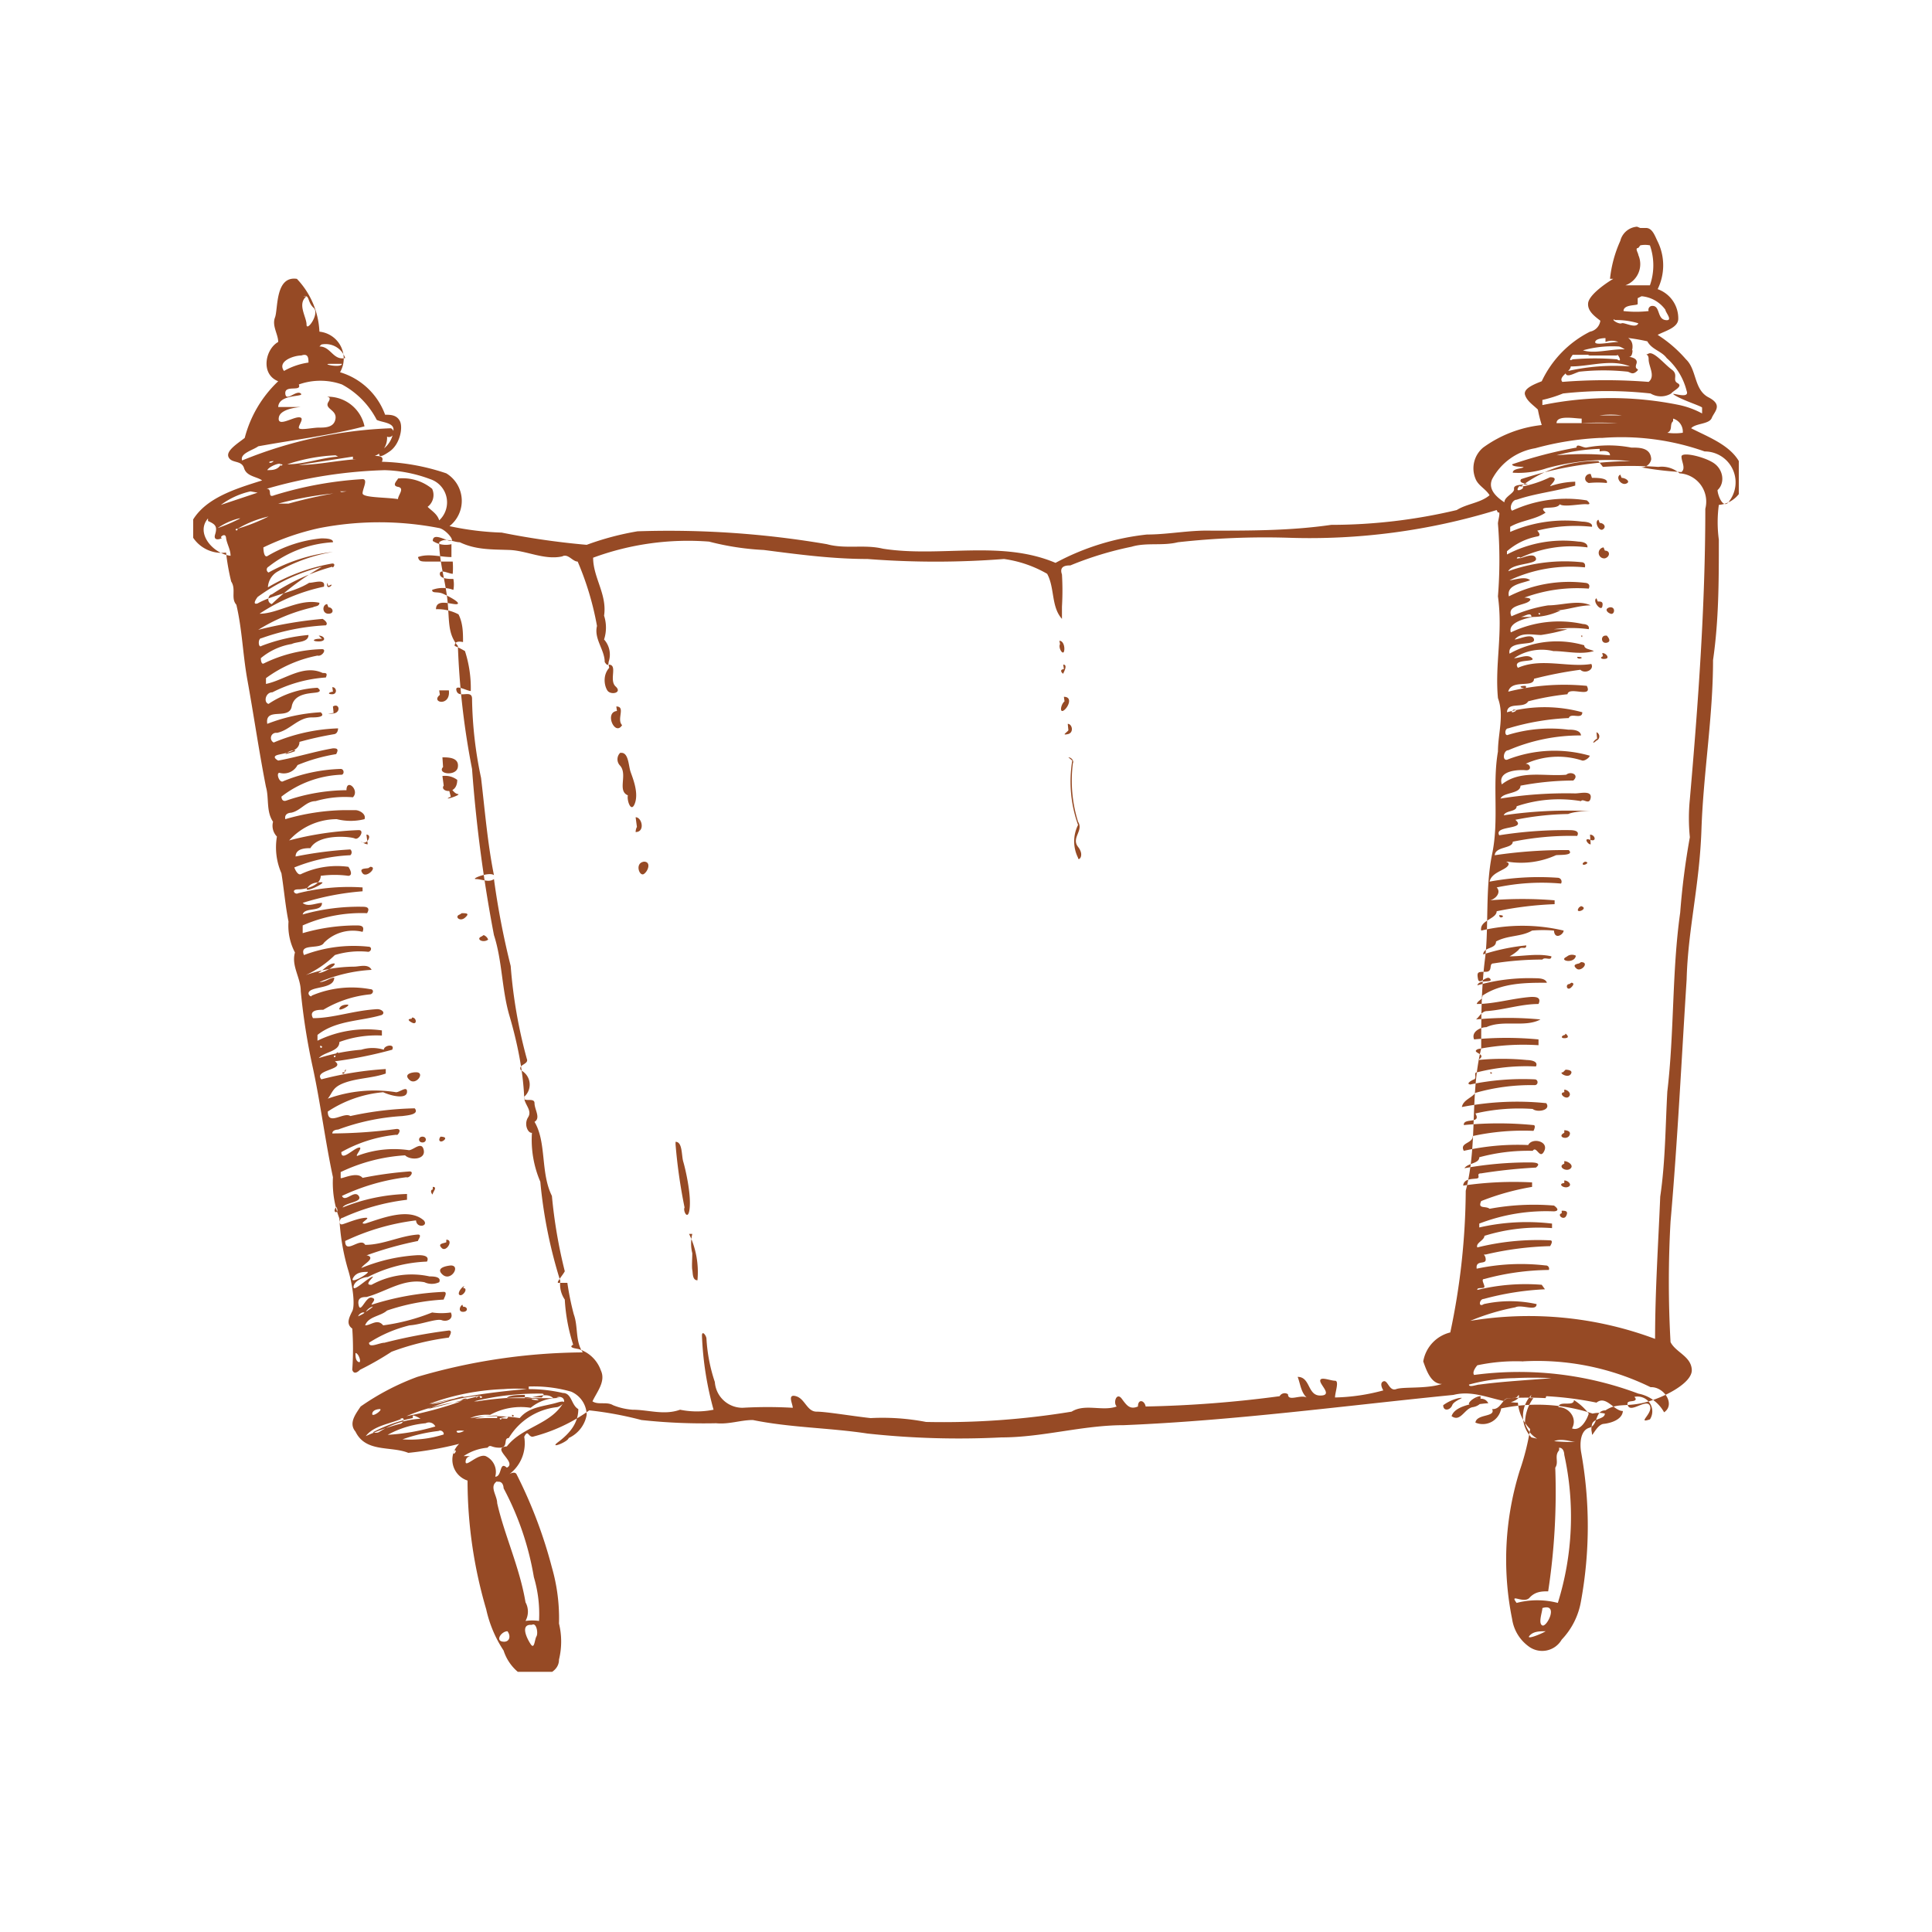 <svg id="Layer_1" data-name="Layer 1" xmlns="http://www.w3.org/2000/svg" xmlns:xlink="http://www.w3.org/1999/xlink" viewBox="0 0 30 30"><defs><style>.cls-1{fill:none;}.cls-2{clip-path:url(#clip-path);}.cls-3{clip-path:url(#clip-path-2);}.cls-4{fill:#fff;}.cls-5{clip-path:url(#clip-path-4);}.cls-6{fill:#964a25;}</style><clipPath id="clip-path" transform="translate(-150 -0.35)"><rect class="cls-1" x="150" y="0.35" width="30" height="30"/></clipPath><clipPath id="clip-path-2" transform="translate(-150 -0.35)"><rect class="cls-1" x="150" y="0.35" width="30" height="37.5"/></clipPath><clipPath id="clip-path-4" transform="translate(-150 -0.35)"><rect class="cls-1" x="153" y="3.81" width="24" height="22.5"/></clipPath></defs><g id="Language"><g class="cls-2"><g class="cls-3"><rect class="cls-4" width="30" height="30"/></g><g class="cls-2"><rect class="cls-4" width="30" height="30"/></g><g class="cls-5"><path class="cls-6" d="M174,25.68c-.09,0-.19,0-.25.07S173.94,25.72,174,25.68Zm-16.12,0c-.09,0-.19.14-.08.16s.14-.08.08-.16m.36-.1c-.16,0-.06.21,0,.3s.06-.07.09-.12,0-.22-.07-.18m.21-.15c0,.08,0,.18,0,.24s0-.17,0-.24m0,0c0,.05,0,0,0,0m15.48-.11c0,.06-.07.24,0,.27s.26-.35,0-.27m-15.48,0c0,.2,0,0,0,0m15-.57c0,.05,0,.15,0,.18s0-.16,0-.18m-15.75-1.4c-.13.08,0,.22,0,.34.11.49.35,1,.44,1.54a.3.3,0,0,1,0,.29.74.74,0,0,1,.21,0,2,2,0,0,0-.08-.68,4.51,4.51,0,0,0-.47-1.38s0-.12-.1-.1m-.66-.49c-.06.12.06,0,0,0m17.15,0c-.08.09,0,.18-.06.27a10.26,10.26,0,0,1-.11,1.92c-.09,0-.2,0-.29.1s-.32-.08-.2.08a1.27,1.27,0,0,1,.64,0,4.49,4.49,0,0,0,.1-2.3s0-.11-.08-.11m-17-.26a.28.28,0,0,0-.12,0c0,.09.25-.08.12,0m-.4,0a2.54,2.54,0,0,0-.56.13,1.69,1.69,0,0,0,.62-.07c.05,0,0-.09-.06-.06m-.2-.12a1.5,1.5,0,0,0-.59.18,3.29,3.29,0,0,0,.74-.13.11.11,0,0,0-.15-.05m1,0c-.05,0-.13,0-.16,0s.2,0,.3,0-.1,0-.14,0m.15-.08c0,.05.06,0,0,0m-1.35,0a2.29,2.29,0,0,0-.62.22.13.13,0,0,0,.09,0,1.35,1.35,0,0,1,.65-.21s-.08-.05-.12-.05m2,0s.06,0,0,0m-.69,0a1.34,1.34,0,0,0-.35.05,2.83,2.83,0,0,1,.5,0c.08-.07-.11,0-.15,0m-1.48,0c-.19.08-.44.11-.56.27a3.35,3.35,0,0,1,.53-.19c.05,0,.1-.12,0-.08m.6,0c.07,0,.11,0,0,0m1.14-.06c0,.06.06,0,0,0m-.81,0c-.07,0,.08,0,0,0m-1.24-.09s-.11,0-.12.07.17-.06.12-.07m.06-.05c-.08,0,.05,0,0,0m.35.16a5.9,5.9,0,0,0,.85-.23,3.33,3.33,0,0,0-.85.23m18.13-.25c0,.11-.23,0-.24.11.16,0,.3.17.21.33.13.05.23-.13.26-.23a.91.91,0,0,0-.23-.21m-17.28,0c.14,0,.09-.05,0,0m16.42-.08c-.05.1-.16,0-.23.09s.29,0,.23-.09m.2,0a.48.48,0,0,0,0,.66,2.67,2.67,0,0,0,.68.07s.06,0,0,0-.23-.07-.35,0a.4.4,0,0,1-.43-.3.67.67,0,0,1,.13-.38h-.05m-15.06,0a.66.66,0,0,0-.46.15,1,1,0,0,0-.63.11.65.65,0,0,0-.31.05,2.49,2.49,0,0,1,.77,0c.15-.18.38-.18.58-.24s.06.06,0,.07a1,1,0,0,0-.75.48c-.09,0,0,.15-.14.15s-.14-.06-.19,0a.78.78,0,0,0-.37.13s.08,0,.1,0-.07,0-.07.09.19-.13.31-.09a.27.27,0,0,1,.15.32c.11,0,.06-.25.18-.14.17-.08-.26-.31,0-.33.24-.31.7-.34.89-.7,0-.07-.08-.08-.12-.06m-1.47,0-.49.1c-.1,0,0,0,0,0,.18,0,.35-.09.53-.12s0,0,0,0m-.59,0s-.08,0-.11,0,.18,0,.11,0m.77,0c0,.05.05,0,0,0m.06,0c0,.06.08,0,0,0m.24,0s.1,0,0,0m15.3,0c-.06,0-.16.06-.18.11s.21,0,.3,0a.12.12,0,0,0-.12-.07m-15,0s-.22,0-.11,0,.22,0,.11,0m.33,0c-.21,0,.16.05,0,0m-2,0s.06,0,0,0m1.48,0s.07,0,0,0m17.6,0c0,.07-.17,0-.12.11s.29-.12.34,0-.21.28,0,.21a.23.23,0,0,0-.24-.35m-18.74.19.83-.21a2.53,2.53,0,0,0-.83.21m1.51-.22c-.08,0-.25,0-.28.05h.72c-.1-.1-.3,0-.44,0m14.5,0a.66.66,0,0,0-.24.11c0,.1.11.08.14,0s.24-.13.1-.11m.29,0s.06.05,0,.07-.35.05-.4.21c.14.1.2-.12.33-.14s.22-.15,0-.14m1.13,0a5.27,5.27,0,0,0-.56,0c-.12,0-.13.18-.27.17.06.13-.24.07-.26.21a.29.29,0,0,0,.4-.22,2.74,2.74,0,0,1,1.42.08.41.41,0,0,1,.19,0c0,.09-.18.07-.2.17s0,.1,0,.15.08-.15.18-.16.29-.06.3-.2c-.14,0-.26-.25-.41-.13a5.2,5.2,0,0,0-.78-.1m-16.6.08a5.15,5.15,0,0,1,1-.06s.07-.06,0-.06a4.13,4.13,0,0,0-1.05.12m.46-.19a3.74,3.74,0,0,0-1.16.23,10.92,10.92,0,0,1,1.52-.23,2.16,2.16,0,0,0-.36,0m.39,0s0,0,0,0a2.33,2.33,0,0,1,.53.06c.14,0,.13.19.24.25,0,.23-.15.39-.31.51s.15,0,.16-.06a.49.49,0,0,0,.28-.36.4.4,0,0,0-.24-.36,2.1,2.1,0,0,0-.66-.08m15.3-.13a2.75,2.75,0,0,0-.7.1c0,.05.12,0,.16,0,.37-.05.77-.07,1.12-.1a5.62,5.62,0,0,0-.58,0m.15-.26a2.88,2.88,0,0,0-.72.06s-.09.1-.05.15a5.27,5.27,0,0,1,2.55.29.58.58,0,0,1,.4.29c.18-.12,0-.4-.21-.39a4,4,0,0,0-2-.4m-18.11-.13c0,.05,0,.12.05.14s0-.14-.05-.14m.11-.63a.11.11,0,0,0-.07.06s.16-.07.07-.06m.15-.09a.2.2,0,0,0-.1.08s.14-.09.1-.08m-.07-.54c-.07,0-.18,0-.23.1s.26-.08.23-.1m-.42-.35s0,.09,0,.13,0-.13,0-.13m-.07-.66c-.08.11.07.11,0,0M173.14,17c0,.05.06,0,0,0m-17.79,0c-.08,0,0,.05,0,0s.05-.06,0,0m-.14-.26c-.06,0,0,.06,0,0s.09-.07,0,0m-.24-.15c0,.07.07,0,0,0m.41-.64s-.09,0-.11.06.22-.07.11-.06m18.22-.57c-.1,0-.07,0,0,0s.09,0,0,0m-18.41-.07c-.09,0-.16.1-.25.15.09,0,.3-.13.25-.15m18.09-.75c0,.08.13,0,0,0M155,14.05c-.07,0-.17,0-.23.09s.29-.08.23-.09M154.57,12a.22.22,0,0,0-.14.06s.21-.05.14-.06m19.1-.05s.06,0,0,0m-.17-.58c-.1.09.13,0,0,0m.19-.37c-.2,0,.05.08,0,0m.8-.45c0,.06.16,0,0,0m-.6-.68c0,.05.06,0,0,0M173.57,9c-.07.05.11,0,0,0m-19.86-.6a1,1,0,0,0-.33.15,2.63,2.63,0,0,0,.35-.15h0m-.5,0c-.2.23.08.55.35.58,0-.1-.06-.19-.07-.28s-.11,0-.07,0-.14.08-.1-.05,0-.16-.11-.21m.46.12c-.07,0,0,.06,0,0a3,3,0,0,0,.48-.19,1.66,1.66,0,0,0-.48.19m19.55-.29A9.89,9.89,0,0,1,170,8.7a12.17,12.17,0,0,0-1.71.07c-.24.06-.49,0-.72.07a5.21,5.21,0,0,0-.95.29c-.05,0-.18,0-.13.14a4.19,4.19,0,0,1,0,.5c0,.06,0,.16,0,.19-.17-.19-.11-.48-.23-.7a1.84,1.84,0,0,0-.67-.23,13.68,13.68,0,0,1-2.12,0c-.54,0-1.07-.07-1.61-.14a4.17,4.17,0,0,1-.85-.13,4.26,4.26,0,0,0-1.8.25c0,.31.22.57.17.9a.6.6,0,0,1,0,.37.35.35,0,0,1,.07.35c0,.1-.06,0-.06,0,0-.19-.17-.36-.12-.56a4.59,4.59,0,0,0-.3-1c-.08,0-.15-.13-.24-.08-.28.06-.55-.09-.82-.1s-.52,0-.77-.12c-.1,0-.22-.08-.32,0,0,.31.1.61.13.92s0,.5.16.69a12.14,12.14,0,0,0,.22,1.91,22.49,22.49,0,0,0,.34,2.58c.13.4.12.84.24,1.25s.21.84.23,1.27c0,.11.13.2.06.31s0,.25.06.24a1.65,1.65,0,0,0,.13.76,7.38,7.38,0,0,0,.31,1.54.42.42,0,0,0,.07.29,2.79,2.79,0,0,0,.13.7c-.09.05.06.06.09.07a.53.53,0,0,1,.34.33c.08.17-.06.33-.13.48.09.06.22,0,.32.06a1,1,0,0,0,.3.07c.25,0,.49.09.74,0a1.3,1.3,0,0,0,.52,0,5,5,0,0,1-.18-1.15c0-.09.07,0,.07.05a2.56,2.56,0,0,0,.13.67.43.43,0,0,0,.43.4,6.81,6.81,0,0,1,.78,0c0-.06-.09-.22.05-.18s.17.24.32.24.56.07.84.1a3.56,3.56,0,0,1,.86.06,12.28,12.28,0,0,0,2.26-.16c.21-.13.48,0,.7-.08-.06-.06,0-.23.08-.12s.13.17.25.12c0-.12.1-.1.12,0a18.2,18.2,0,0,0,2.08-.16A.09.09,0,0,1,170,22c0,.12.19,0,.29.05-.09-.08-.1-.22-.14-.32.2,0,.15.29.35.29s0-.16,0-.23.16,0,.23,0,0,.18,0,.26a3.09,3.09,0,0,0,.75-.11s-.07-.11,0-.14.09.16.2.12.47,0,.71-.08c-.17,0-.24-.21-.29-.35a.56.56,0,0,1,.42-.45,10.82,10.82,0,0,0,.24-2.2c.19-.73.06-1.48.24-2.21,0-.47,0-.93.06-1.4s0-1.09.11-1.62,0-1.07.09-1.59c0-.28.1-.56,0-.83-.05-.53.08-1,0-1.58a7.11,7.11,0,0,0,0-1.13c0-.05.05-.2,0-.17M155.32,8a5.37,5.37,0,0,0-1,.17s.11,0,.16,0a7.21,7.21,0,0,1,.9-.19s-.08,0-.1,0m-1.39,0a1.21,1.21,0,0,0-.46.21L154,8c.05,0,0,0,0,0m19.59-.1c-.11.14.18,0,0,0M156,7.65a7.29,7.29,0,0,0-1.86.29c.1,0,0,.15.12.1a5.8,5.8,0,0,1,1.37-.25c.09,0,0,.15,0,.22s.36.06.55.09c0-.06.11-.17,0-.19s0-.11,0-.13a.72.72,0,0,1,.53.16.23.23,0,0,1-.07.28c.06.06.15.11.18.21a.38.38,0,0,0-.14-.64,2.17,2.17,0,0,0-.75-.14m-1.78,0c.07,0,.15,0,.2-.07s-.16,0-.2.07m.2-.07c.08,0,0-.05,0,0m-.1-.07c-.12,0-.06.06,0,0s.13,0,.15,0a.25.25,0,0,0-.15,0m20.57,0a1.92,1.92,0,0,0-1.21.4,1.77,1.77,0,0,0,.46-.15c.16,0,0,.12,0,.14a1.28,1.28,0,0,1,.39-.07,0,0,0,0,1,0,.06c-.3.09-.62.12-.91.22-.07,0-.12.13-.07.17a2,2,0,0,1,1.16-.16s.09.07,0,.06-.36.05-.42,0c-.05.1-.37,0-.22.13-.16.11-.38.12-.55.22,0,0,0,.08,0,.08a2.13,2.13,0,0,1,1.12-.16s.17,0,.15.08a2.41,2.41,0,0,0-.85.06s.08.08,0,.09a1,1,0,0,0-.47.23s0,.07,0,.05a1.87,1.87,0,0,1,1.11-.2s.15,0,.14.09a1.85,1.85,0,0,0-1.06.17c.05,0,.23-.1.26,0s-.37.07-.43.2a2.58,2.58,0,0,1,1.14-.14s.07,0,.05.08a2.24,2.24,0,0,0-1.17.2c.07,0,.24-.07.32,0-.13.05-.37.07-.33.25a2.06,2.06,0,0,1,1.18-.21s.1,0,.06.09a2.36,2.36,0,0,0-1,.14s.15,0,.07.06-.35.06-.27.23a2.21,2.21,0,0,1,.57-.17c.21,0,.47-.09.66,0-.18,0-.36.07-.54.08,0,0,.11,0,.07,0a1,1,0,0,1-.45.1c0-.09-.12,0-.17,0s.13,0,.18,0-.39.05-.33.24a1.73,1.73,0,0,1,1.12-.13s.11,0,.09.08a2,2,0,0,0-.54,0s.19,0,.21,0a3,3,0,0,1-.41.09c-.13,0-.31-.05-.41.07.06,0,.28-.11.3,0s-.42,0-.38.22a1.51,1.51,0,0,1,1.16-.13c0,.06.09.06.15.09-.21.06-.43,0-.63,0a.77.77,0,0,0-.61.11c.09,0,.21-.07.28,0s-.32,0-.22.15c.36-.16.78,0,1.14-.06.05.09-.1.16-.17.09a6.1,6.1,0,0,0-.72.14c0,.15-.35,0-.4.2a3.58,3.58,0,0,1,1.22-.09c.1.2-.28,0-.3.13a4.1,4.1,0,0,0-.61.11c-.07.12-.32,0-.33.17a2.21,2.21,0,0,1,1.17,0c0,.12-.18,0-.21.09a3.78,3.78,0,0,0-.94.16c-.06,0-.06.13,0,.1a2.24,2.24,0,0,1,.93-.08c.06,0,.19,0,.2.09a2.82,2.82,0,0,0-1.13.23c-.08,0-.1.19,0,.14a2,2,0,0,1,1.25-.06c.05,0-.05.09-.1.08a1.21,1.21,0,0,0-.88.05c.08,0,.1.11,0,.1s-.44,0-.37.22c.29-.23.66-.12,1-.15.07-.06.21,0,.11.09a4.47,4.47,0,0,0-.82.08c0,.13-.27.1-.31.2a6.4,6.4,0,0,1,1.16-.08c.08,0,.26-.05.24.07s-.12,0-.15.05a2.05,2.05,0,0,0-1,.08c0,.09-.17.06-.2.14a6.73,6.73,0,0,1,1.19-.07c.06,0,.16,0,.18,0s-.25,0-.37.05a4.48,4.48,0,0,0-.82.09c.19.16-.34.08-.25.24a6.54,6.54,0,0,1,1.08-.08c.05,0,.18,0,.13.09a4.49,4.49,0,0,0-1,.09c0,.11-.27.07-.28.21a7.41,7.41,0,0,1,1.15-.08c.09.09-.15.07-.2.08a1.31,1.31,0,0,1-.75.1c-.07,0,.06,0,0,.07s-.25.1-.28.24a4.2,4.2,0,0,1,1.06-.06.06.06,0,0,1,.05.09,3.38,3.38,0,0,0-1,.06c.07.07,0,.17-.1.2a6.09,6.09,0,0,1,1,0s0,0,0,.06a5.4,5.4,0,0,0-.9.11c0,.12-.27.14-.24.3a2.78,2.78,0,0,1,1.28,0c0,.06-.14.15-.15,0a1.93,1.93,0,0,0-.34,0c-.17.1-.38.07-.56.17,0,.12-.19.08-.2.2s0,0,0,0a3.2,3.2,0,0,1,.67-.14c0,.08-.08,0-.12.07a.61.61,0,0,1-.14.1c.21,0,.44-.05.65,0,0,.08-.1,0-.14.05a4.87,4.87,0,0,0-.76.06c-.08,0,0,.13-.12.13s-.14,0-.12.11.14-.07.19,0-.17,0-.2.1a2.94,2.94,0,0,1,.89-.11c.06,0,.17,0,.19.07-.33,0-.7,0-1,.2,0,.07-.07.07-.09.13.28,0,.56-.09.85-.11.06,0,.16,0,.11.11-.27,0-.53.09-.8.11-.08,0-.12.09-.17.13a5.24,5.24,0,0,1,1,0c-.24.13-.58,0-.84.12-.09,0-.24.07-.19.19a5.23,5.23,0,0,1,1,0s0,.07,0,.09a3.69,3.69,0,0,0-.94.06c-.13.06.17.07,0,.17a3.87,3.87,0,0,1,.76,0s.19,0,.14.1a3.1,3.1,0,0,0-.91.09c-.07,0,0,.09-.05.11s-.13.07-.06.08a4,4,0,0,1,1-.08c.06,0,.06.09,0,.09a3.14,3.14,0,0,0-.92.12c-.06.08-.19.11-.21.22a4.45,4.45,0,0,1,1.31-.06c.08.11-.14.15-.21.09a3,3,0,0,0-.89.07c.1.17-.19.06-.18.18a5.58,5.58,0,0,1,1.08,0c.05,0,0,.1,0,.09a3.7,3.7,0,0,0-.94.08c0,.12-.21.1-.14.23a3.78,3.78,0,0,1,1-.09c.06-.12.32-.06.25.09s-.12-.09-.18,0a2.9,2.9,0,0,0-.83.1c0,.1-.18.09-.23.17a5.63,5.63,0,0,1,1-.09c.07,0,.21,0,.11.08a8.17,8.17,0,0,0-.85.09c-.09,0,0,.07-.07.08s-.2,0-.21.11a5.45,5.45,0,0,1,1.07-.05s0,0,0,.07A3.9,3.9,0,0,0,173,19c-.06.13.07.07.13.12a3.77,3.77,0,0,1,1-.05s.12.08,0,.09a2.89,2.89,0,0,0-1.16.19s0,.06,0,.06a3.3,3.3,0,0,1,1.13-.06s0,.07,0,.07a2.83,2.83,0,0,0-1.05.12c0,.07-.14.11-.11.18a3.88,3.88,0,0,1,1.13-.11c.06,0,0,.09,0,.09a4.9,4.9,0,0,0-1,.13c-.06,0,0,0,0,.08s-.16,0-.14.14A3.31,3.31,0,0,1,174,20a.05.05,0,0,1,.05.07,3.92,3.92,0,0,0-1,.14c-.06,0,0,.08,0,.12s-.12,0-.11.05a3.16,3.16,0,0,1,1-.08s0,0,.05.07a4.37,4.37,0,0,0-.95.15c-.07,0-.09.14,0,.08a1.89,1.89,0,0,1,.82,0c0,.12-.23,0-.33.05a3.52,3.52,0,0,0-.7.21,5.6,5.6,0,0,1,2.87.28c0-.74.05-1.48.08-2.21.08-.54.08-1.09.11-1.63.11-.93.07-1.86.2-2.78a11.33,11.33,0,0,1,.15-1.17,2.94,2.94,0,0,1,0-.59c.13-1.5.24-3,.24-4.51a.44.44,0,0,0-.4-.55.42.42,0,0,0-.33-.1,6.26,6.26,0,0,0-.86,0m-19.41-.16-.84.13c.28,0,.6-.07.9-.09a0,0,0,0,0-.06,0m-.27-.06a2.69,2.69,0,0,0-.75.14c.26,0,.52-.1.79-.12,0,0,0,0,0,0m.39-.12c-.24,0,.19,0,0,0m19.2,0a2.85,2.85,0,0,0-.67.1,4.62,4.62,0,0,1,.83,0c0-.08-.11-.07-.16-.06m0-.21a4.59,4.59,0,0,0-1,.16.93.93,0,0,0-.67.48c-.07.16.07.28.19.36,0-.09.16-.14.15-.21s.13-.06.2-.07-.15,0-.09-.08a5.6,5.6,0,0,1,1.7-.28,3.57,3.57,0,0,0-1.3.11,1.36,1.36,0,0,1-.53.07c0-.06.11-.06.16-.08s-.17,0-.17-.05a6.67,6.67,0,0,1,1-.26c0-.07.09,0,.15,0a1.83,1.83,0,0,1,.7,0c.13,0,.3,0,.31.18a.15.15,0,0,1-.19.12,5,5,0,0,0,.66.08c.07-.06,0-.16,0-.24s.35,0,.5.1.18.31.06.42c0,.07.09.33.19.16a.48.48,0,0,0-.39-.76,3.88,3.88,0,0,0-1.59-.21m-.34-.19c-.08,0-.53,0-.23,0l.35,0s-.1,0-.12,0m1.44-.07c-.06.05,0,.14-.09.18a.86.86,0,0,0,.24,0,.21.21,0,0,0-.15-.22m-1.42,0c-.1,0-.39-.06-.39.07.31,0,.65,0,.94,0a5,5,0,0,0-.55,0m.28-.12c-.25,0-.5,0-.75,0l1.09,0a1.27,1.27,0,0,0-.34,0M155.12,6c-.14,0,.18.07.19,0h-.19m19.54-.14h-.24s-.09.12,0,.07a4,4,0,0,1,.69,0c.1.07,0-.11,0-.06h-.43m-20,0c-.12,0-.38.09-.27.24a1.07,1.07,0,0,1,.38-.13c0-.06,0-.15-.11-.11m.28-.14s0,0,0,0c.18,0,.21.22.4.18a.32.32,0,0,0-.37-.21m19.94-.1s-.15,0-.16.06.25,0,.36,0a.27.27,0,0,0-.2,0m.11-.11s-.09,0,0,0,.31,0,.31.18-.14,0-.22,0a1.69,1.69,0,0,0-.55.06c.22.07.53-.06.77,0,0,0,0,.1-.05.1s.15,0,.11.11.07.06,0,.12-.1,0-.15,0a3.47,3.47,0,0,0-.72,0c-.06,0-.24.13-.23,0a3.23,3.23,0,0,1,1-.08c-.29-.12-.62,0-.92,0,0,.08-.2.16-.13.24a8.56,8.56,0,0,1,1.34,0c.11-.09,0-.24,0-.35s-.08-.05,0-.09.25.17.36.25,0,.16.09.21-.06.11-.1.16a.31.31,0,0,1-.32,0,6.19,6.19,0,0,0-1.36,0,2,2,0,0,1-.32.1s0,.07,0,.08a5.28,5.28,0,0,1,2.13,0,1.33,1.33,0,0,1,.35.13s0-.07,0-.09-.29-.11-.42-.19.24.08.18-.07a1,1,0,0,0-.31-.51c-.08-.11-.23-.13-.3-.26a3,3,0,0,0-.51-.07m0-.27c-.06,0,.07.08.11.06s.22.09.26,0a1.18,1.18,0,0,0-.37-.05m.36-.34s0,.06,0,.09-.22,0-.22.11a1.71,1.71,0,0,0,.39,0,.06.06,0,0,1,.06-.08c.12,0,.07.2.2.22s0-.12,0-.16a.51.51,0,0,0-.37-.21m-20.73,0c-.15.12,0,.32,0,.44s.21-.17.11-.26-.06-.21-.16-.18m20.73-.75c-.06,0,0,.08,0,.11a.35.35,0,0,1-.2.47c.12,0,.25,0,.38,0a.94.94,0,0,0,0-.62.38.38,0,0,0-.15,0m0-.27h.09c.1,0,.14.13.18.21a.84.84,0,0,1,0,.74.48.48,0,0,1,.32.46c0,.14-.21.19-.32.25a2,2,0,0,1,.44.38c.17.16.12.47.35.59s.09.22.05.32-.25.08-.32.16c.33.17.78.32.82.76v.1a.44.44,0,0,1-.39.33,2,2,0,0,0,0,.54c0,.63,0,1.25-.09,1.87,0,.88-.15,1.75-.18,2.63s-.21,1.55-.23,2.33c-.08,1.25-.14,2.5-.25,3.76a16.67,16.67,0,0,0,0,1.87c.08.16.32.22.33.43s-.45.44-.74.51-.42,0-.6.12c-.17,0-.11.23-.25.27s-.15.24-.13.37a6.46,6.46,0,0,1,0,2.32,1.14,1.14,0,0,1-.3.6.35.35,0,0,1-.52.1.64.64,0,0,1-.25-.42,4.64,4.64,0,0,1,.12-2.31,3.75,3.75,0,0,0,.16-.64.65.65,0,0,1-.19-.41c-.33,0-.65-.21-1-.12-1.71.17-3.41.4-5.12.47-.64,0-1.26.19-1.9.19a13.15,13.15,0,0,1-2.08-.06c-.59-.09-1.19-.09-1.78-.21-.19,0-.37.07-.57.05a8.93,8.93,0,0,1-1.16-.05,5.5,5.5,0,0,0-.81-.15,2.62,2.62,0,0,1-.88.41c-.07,0-.07-.12-.13,0a.6.6,0,0,1-.23.58s.08-.05.11,0a7.23,7.23,0,0,1,.55,1.45,2.85,2.85,0,0,1,.11.87,1.18,1.18,0,0,1,0,.56c0,.21-.26.27-.44.31h0a.72.72,0,0,1-.42-.45,1.9,1.9,0,0,1-.27-.64,7.1,7.1,0,0,1-.29-2,.34.34,0,0,1-.13-.57,5.45,5.45,0,0,1-.79.14c-.27-.11-.66,0-.82-.33-.11-.13,0-.27.08-.39a3.87,3.87,0,0,1,.88-.46l0,0a9.29,9.29,0,0,1,2.57-.38c-.12-.17-.07-.4-.14-.59a4.26,4.26,0,0,1-.1-.49s-.1,0-.14,0,.07-.12.1-.18a7.73,7.73,0,0,1-.2-1.17c-.18-.36-.08-.83-.27-1.15.1-.06,0-.19,0-.29s-.19,0-.16-.1a.25.25,0,0,0-.05-.41c-.06-.09.13-.09.09-.18a7.61,7.61,0,0,1-.25-1.44,12.37,12.37,0,0,1-.26-1.35c-.08.06-.19,0-.28,0s.21-.12.28-.06c-.1-.5-.14-1-.2-1.51a6.26,6.26,0,0,1-.14-1.23c0-.15-.2,0-.24-.12s.16,0,.22,0a1.86,1.86,0,0,0-.09-.62,1.19,1.19,0,0,0-.16-.08c0-.08.08-.07.13-.06,0-.14,0-.29-.07-.43a.69.69,0,0,0-.35-.08c0-.18.27-.06.33-.08s-.13-.12-.22-.16-.17,0-.17-.06a.47.47,0,0,1,.33,0,.47.47,0,0,0,0-.17c-.07,0-.21,0-.21-.08s.14,0,.2,0a1.23,1.23,0,0,0,0-.19c-.12,0-.24,0-.37,0s-.15,0-.17-.07c.16-.06.35,0,.52,0,0-.06,0-.13,0-.2a.37.37,0,0,1-.29-.05c0-.14.21,0,.28,0s-.08-.18-.18-.2a4.85,4.85,0,0,0-1.86,0,3.9,3.9,0,0,0-.87.3s0,.18.07.13a2,2,0,0,1,.83-.27c.05,0,.19,0,.18.06a1.77,1.77,0,0,0-1,.38.05.05,0,0,0,0,.09,2.69,2.69,0,0,1,1-.32s0,0,0,0a2.62,2.62,0,0,0-.85.3.3.3,0,0,0-.16.25,2.94,2.94,0,0,1,1-.37c.07,0,0,.09,0,.05a3.21,3.21,0,0,0-.94.43c-.05,0-.09.12,0,.15A4,4,0,0,1,155,9.15s0,.09,0,0a2.88,2.88,0,0,0-1,.47s-.1.13,0,.1c.25-.14.56-.17.8-.32.08,0,.26-.07.23.06a2.86,2.86,0,0,0-1,.42c.29,0,.61-.24.93-.17,0,.06-.07.05-.1.07a2.77,2.77,0,0,0-.85.35s0,.08,0,0a6.35,6.35,0,0,1,1-.17s.1.06.05.1a3.48,3.48,0,0,0-1,.2c-.06,0-.05.16,0,.12a2.67,2.67,0,0,1,.73-.17c0,.12-.18.1-.26.14a1,1,0,0,0-.48.22s0,.11.05.08a2.17,2.17,0,0,1,.9-.22c.08,0,0,.12-.07.1a2,2,0,0,0-.8.35s0,.11,0,.09c.29-.06.58-.31.88-.17.05,0,.08,0,.05.07a2.14,2.14,0,0,0-.83.23c-.11,0-.14.16-.06.18a1.49,1.49,0,0,1,.76-.25s.08.05,0,.07-.36,0-.4.22-.42,0-.38.27a2.69,2.69,0,0,1,.83-.18c.09.08-.09.08-.14.08-.21,0-.34.2-.54.24a.08.08,0,0,0-.05.15,2.8,2.8,0,0,1,1-.22s0,.08-.06.09a5.23,5.23,0,0,0-.54.12c0,.15-.21.17-.33.2s0,.09,0,.09c.28-.05.56-.14.85-.19.05,0,.1,0,.05.09a2.7,2.7,0,0,0-.6.17.24.24,0,0,1-.28.12c-.06,0,0,.17.06.13a2.54,2.54,0,0,1,.89-.19c.06,0,.06.1,0,.09a1.62,1.62,0,0,0-.92.34s0,.09.08.06a2.93,2.93,0,0,1,.93-.16c0-.19.21,0,.1.11a1.62,1.62,0,0,0-.58.06c-.15,0-.23.15-.38.18,0,0-.11,0-.09.1a3.45,3.45,0,0,1,.9-.14c.07,0,.13,0,.19,0s.17.06.14.14a.89.89,0,0,1-.43,0,1,1,0,0,0-.74.33,4.94,4.94,0,0,1,1.08-.16c.1,0,0,.16-.06.13s-.56-.08-.69.15c-.06,0-.23,0-.23.13a6,6,0,0,1,.85-.11.06.06,0,0,1,0,.09,2.61,2.61,0,0,0-.87.19s.05.14.11.1a1.31,1.31,0,0,1,.73-.11s.09.13,0,.14a1.58,1.58,0,0,0-.43,0c0,.15-.23.21-.35.21s-.05.09,0,.06a3.22,3.22,0,0,1,1-.09,0,0,0,0,1,0,.06,4.14,4.14,0,0,0-.93.18c.08.07.21,0,.3,0,0,.15-.27.06-.3.18a3.19,3.19,0,0,1,.92-.12c.05,0,.14,0,.08.1a2.26,2.26,0,0,0-1,.19s0,.14,0,.12a3,3,0,0,1,.83-.12c.06,0,.14,0,.1.1a.63.63,0,0,0-.6.17c-.06.11-.39,0-.31.19a2.17,2.17,0,0,1,1-.13c.06,0,.05.07,0,.08a1.3,1.3,0,0,0-.52.05,1.57,1.57,0,0,1-.45.31,2.36,2.36,0,0,1,.75-.13c.08,0,.22-.05.27.05a2.4,2.4,0,0,0-.81.19c.09,0,.15-.06.23-.07,0,.15-.24.14-.35.19s0,.13,0,.09a1.59,1.59,0,0,1,.91-.1c.06,0,.05.07,0,.08a1.75,1.75,0,0,0-.73.24c-.07,0-.23,0-.16.13.32,0,.63-.12,1-.14.06,0,.13.05.07.09-.33.1-.71.08-1,.31,0,0,0,.11,0,.09a1.73,1.73,0,0,1,1-.16v.08a1.66,1.66,0,0,0-.66.1c0,.15-.23.15-.32.25s0,0,0,0a3,3,0,0,1,.66-.13.59.59,0,0,1,.35,0c0-.07.18-.1.13,0a6.68,6.68,0,0,1-.89.18c.18.13-.34.13-.21.28a5.2,5.2,0,0,1,1-.16,0,0,0,0,1,0,.07c-.2.07-.43.07-.63.14s-.19.15-.27.25a2.14,2.14,0,0,1,1.06-.1c.06,0,.18-.11.17,0s-.24.06-.37,0a1.85,1.85,0,0,0-.86.3c0,.23.25,0,.35.07a5.14,5.14,0,0,1,1-.12c.08.1-.13.11-.19.12a3.44,3.44,0,0,0-1,.21s-.09,0-.09.06a7.75,7.75,0,0,0,1-.07c.1,0,0,.12,0,.09a2.17,2.17,0,0,0-.86.27c0,.15.18-.05.27-.07s-.1.17,0,.12a1.6,1.6,0,0,1,.78-.08c.07,0,.2-.15.23,0s-.21.16-.29.08a2.69,2.69,0,0,0-1,.26s0,.06,0,.09.25-.11.34,0a5.83,5.83,0,0,1,.73-.1c.08,0,0,.11-.05.09a3.29,3.29,0,0,0-1,.29c.05.11.19-.1.26,0s-.21.1-.25.18a2.88,2.88,0,0,1,1-.21s0,.09,0,.09a3.34,3.34,0,0,0-1,.28c-.05,0-.07.12,0,.1s.23-.09.35-.1-.13.1,0,.09c.28-.09.68-.25.91-.05.08.09-.11.13-.12,0a3.56,3.56,0,0,0-1.1.32c0,.22.24-.07.31.06.28,0,.54-.14.82-.16.07,0,0,.08,0,.1a5.45,5.45,0,0,0-.79.22c-.05,0,.06,0,.05.05s-.1.09-.14.15a2.68,2.68,0,0,1,.88-.2c.05,0,.19,0,.14.1a2.2,2.2,0,0,0-.92.24c-.07,0-.21.06-.22.15s.19-.11.28-.15-.15.13,0,.12a1.29,1.29,0,0,1,.9-.13c.05,0,.19,0,.15.09a.27.27,0,0,1-.23,0c-.33-.06-.6.15-.9.23-.05,0-.15,0-.12.13s.11-.14.2-.12,0,.08,0,.11a4.25,4.25,0,0,1,1.12-.2c.07,0,0,.1,0,.12a3.27,3.27,0,0,0-.88.17c-.1.09-.29.09-.34.23.09,0,.19-.11.28,0a3.15,3.15,0,0,0,.76-.2,1,1,0,0,0,.29,0c.05.1-.06.15-.14.12s-.33.07-.5.08a2.07,2.07,0,0,0-.63.27c0,.09.16,0,.24,0a8,8,0,0,1,1-.19c.07,0,0,.1,0,.11a4,4,0,0,0-.89.22,4.76,4.76,0,0,1-.49.28s-.09.1-.12,0a4.56,4.56,0,0,0,0-.64c-.1-.07-.05-.17,0-.27s0-.44-.07-.66a3.44,3.44,0,0,1-.13-.78,1.56,1.56,0,0,1-.1-.64c-.12-.56-.19-1.13-.31-1.69a10,10,0,0,1-.19-1.2c0-.21-.15-.39-.09-.6a.89.89,0,0,1-.1-.48c-.05-.25-.07-.5-.11-.75a1,1,0,0,1-.07-.57.24.24,0,0,1-.06-.23c-.11-.16-.06-.37-.11-.54-.11-.56-.19-1.12-.29-1.67-.07-.39-.08-.78-.17-1.16-.09-.1,0-.24-.08-.36a3.54,3.54,0,0,1-.08-.45.53.53,0,0,1-.59-.42V8.59c.15-.48.71-.64,1.15-.78-.08-.06-.24-.06-.28-.19s-.19-.07-.24-.17.15-.22.25-.3a1.85,1.85,0,0,1,.52-.88c-.28-.11-.2-.5,0-.61,0-.12-.1-.25-.05-.38s0-.65.34-.6a1.27,1.27,0,0,1,.35.82.42.42,0,0,1,.32.63,1.07,1.07,0,0,1,.7.66c.08,0,.18,0,.23.1s0,.36-.16.47-.17.08-.16,0a.4.4,0,0,0,.22-.34c0-.11-.18-.11-.26-.15a1.3,1.3,0,0,0-.54-.55,1,1,0,0,0-.67,0c.05.12-.22,0-.21.14s.17-.06.24,0-.34,0-.35.21c.11,0,.23,0,.33,0s-.29,0-.32.16.21,0,.31,0,0,.11,0,.16.21,0,.31,0,.24,0,.26-.14-.18-.15-.11-.26-.08-.06,0-.08a.58.58,0,0,1,.56.46c-.53.14-1.1.21-1.65.31-.08.06-.29.11-.25.22A6.73,6.73,0,0,1,156.07,7a.07.07,0,1,1-.06.13.3.3,0,0,1-.19.3c.06,0,.15,0,.11.09a3.39,3.39,0,0,1,1,.18.5.5,0,0,1,.05.82,4.48,4.48,0,0,0,.81.1,12,12,0,0,0,1.32.19,4.39,4.39,0,0,1,.79-.21,14.54,14.54,0,0,1,2.94.2c.29.08.58,0,.87.07.89.14,1.83-.14,2.68.22a3.86,3.86,0,0,1,1.42-.44c.33,0,.66-.07,1-.06.62,0,1.24,0,1.86-.09a8.46,8.46,0,0,0,1.95-.23c.16-.1.37-.11.51-.23-.06-.1-.18-.15-.22-.26a.42.42,0,0,1,.12-.48,1.89,1.89,0,0,1,.91-.35,2.1,2.1,0,0,1-.06-.24c-.07-.07-.17-.13-.2-.23s.16-.17.26-.21a1.65,1.65,0,0,1,.75-.77.2.2,0,0,0,.16-.17c-.09-.07-.2-.15-.19-.27s.24-.29.39-.38l-.05,0a1.91,1.91,0,0,1,.16-.59.29.29,0,0,1,.26-.22m-.7,3.9c.07,0,.26,0,.23.08a1.37,1.37,0,0,0-.28,0C174.57,7.81,174.62,7.7,174.7,7.71Zm.46,0c.06,0,.15.06.07.09S175.08,7.76,175.16,7.72Zm-.34.7c.06,0,.11.06.05.1S174.75,8.45,174.82,8.42Zm.08.43c.09,0,.08.1,0,.12A.06.06,0,0,1,174.9,8.85Zm-19.82.55C155.23,9.37,155.06,9.56,155.08,9.4Zm19.71.24c.05,0,.09,0,.07.08S174.72,9.68,174.79,9.64Zm-19.71.09c.07,0,.1.1,0,.1S155,9.74,155.08,9.73Zm19.91,0c.08,0,.06.12,0,.1S174.91,9.8,175,9.78Zm-.44.44S174.57,10.27,174.55,10.22Zm.38,0s.09.09,0,.11S174.85,10.22,174.93,10.22Zm-20,0c.09,0,.13.09,0,.09S154.87,10.26,155,10.27Zm11.5.08c.07,0,.09.12.07.17S166.43,10.41,166.46,10.35Zm8.43.19c.06,0,.12.08.05.09S174.84,10.56,174.89,10.54Zm-15.43.18c.15,0,0,.24.11.34s-.08.14-.13.06S159.36,10.83,159.46,10.72Zm7.06,0c.08,0,0,.13,0,.14S166.43,10.75,166.52,10.74Zm-11.35.35c.07,0,.08.11,0,.11S155.1,11.1,155.17,11.09Zm1.66.05s.09,0,.15,0C157,11.33,156.68,11.26,156.83,11.14Zm9.7.1c.14,0,.07.16,0,.21S166.47,11.29,166.53,11.24Zm-6.95.15c.15,0,0,.2.09.29C159.55,11.79,159.38,11.41,159.58,11.39Zm-4.4,0c.1-.06.13.1,0,.11S155.12,11.43,155.18,11.42Zm11.41.27c.07,0,.1.14,0,.16S166.56,11.73,166.59,11.69Zm8.21.13a.07.07,0,0,1,0,.13C174.7,11.93,174.75,11.84,174.8,11.82Zm-15.14.32c.11,0,.11.2.14.29s.13.32.07.49-.13-.05-.11-.12c-.17-.07,0-.32-.12-.46a.14.14,0,0,1,0-.2Zm6.94.07c.05,0,.09.06.07.09a2.14,2.14,0,0,0,.08.91c.09.14-.11.25,0,.39s0,.23,0,.17a.57.57,0,0,1,0-.51,2,2,0,0,1-.09-1Zm-9.72,0c.09,0,.26,0,.24.15S156.78,12.37,156.88,12.26Zm0,.29a.31.31,0,0,1,.23.06C157.1,12.71,156.82,12.64,156.89,12.55Zm.09.17c.05,0,.08.1.15.11S156.83,12.8,157,12.72Zm2.91.47c.1,0,.15.23,0,.23A.18.18,0,0,1,159.89,13.19Zm-4.18.27c.1,0,0,.18-.08.11S155.64,13.46,155.71,13.46Zm19,0c.08,0,.11.12,0,.08S174.66,13.47,174.7,13.46ZM160,13.73c.11,0,.07.14,0,.19S159.85,13.75,160,13.73Zm14.61,0C174.72,13.74,174.55,13.82,174.58,13.75Zm-18.86.08c.12,0-.06.18-.12.1S155.67,13.84,155.72,13.83Zm18.8.61C174.69,14.46,174.43,14.56,174.52,14.44Zm-17.38.11c.07,0,.13,0,.05.07S157.05,14.58,157.14,14.55Zm.34.34a.12.12,0,0,1,.07.07C157.5,15,157.38,14.93,157.48,14.89Zm16.84.32a.13.13,0,0,1,.12,0C174.45,15.32,174.2,15.27,174.32,15.21Zm.2.1c.14,0,0,.16-.07.1S174.48,15.32,174.52,15.31Zm-.15.32s.07,0,0,.07S174.3,15.63,174.37,15.63Zm-18,.54c.07,0,.08.12,0,.08S156.34,16.17,156.39,16.17Zm17.91.25s.08.06,0,.07S174.24,16.43,174.3,16.42Zm0,.56s.13,0,.08.07S174.19,17,174.27,17ZM156.46,17c.15,0,0,.21-.1.12S156.39,17,156.46,17Zm17.83.27c.05,0,.12.06.07.11S174.19,17.32,174.29,17.31Zm0,.63s.12,0,.08.08S174.17,18,174.29,17.94ZM156.56,18c.07,0,.07.09,0,.09S156.49,18,156.56,18Zm.28,0s.11,0,.06.05S156.79,18.07,156.84,18Zm3.65.08c.11,0,.09.21.12.31s.12.48.1.71-.11.05-.08,0A8.26,8.26,0,0,1,160.49,18.12Zm13.8.3c.06,0,.16.07.09.12S174.18,18.46,174.29,18.42Zm0,.3c.06,0,.13.07.06.1S174.18,18.73,174.29,18.72Zm-17.57.1c.08,0,0,.08,0,.11S156.66,18.83,156.72,18.82Zm17.53.37c.05,0,.11,0,.07.08S174.17,19.21,174.25,19.19Zm-13.55.36a1.36,1.36,0,0,1,.13.72c-.08,0-.07-.11-.08-.16s0-.18,0-.26a.61.61,0,0,1,0-.3Zm-3.77.09c.12,0,0,.2-.07.13S156.88,19.66,156.93,19.64ZM157,20c.16,0,0,.26-.13.14S157,20,157,20Zm.19.35c.09,0,0,.13-.05.11S157.17,20.33,157.21,20.32Zm0,.29c.08,0,.08.08,0,.08S157.14,20.63,157.18,20.61Z" transform="translate(-150 -0.35)"/></g></g></g></svg>